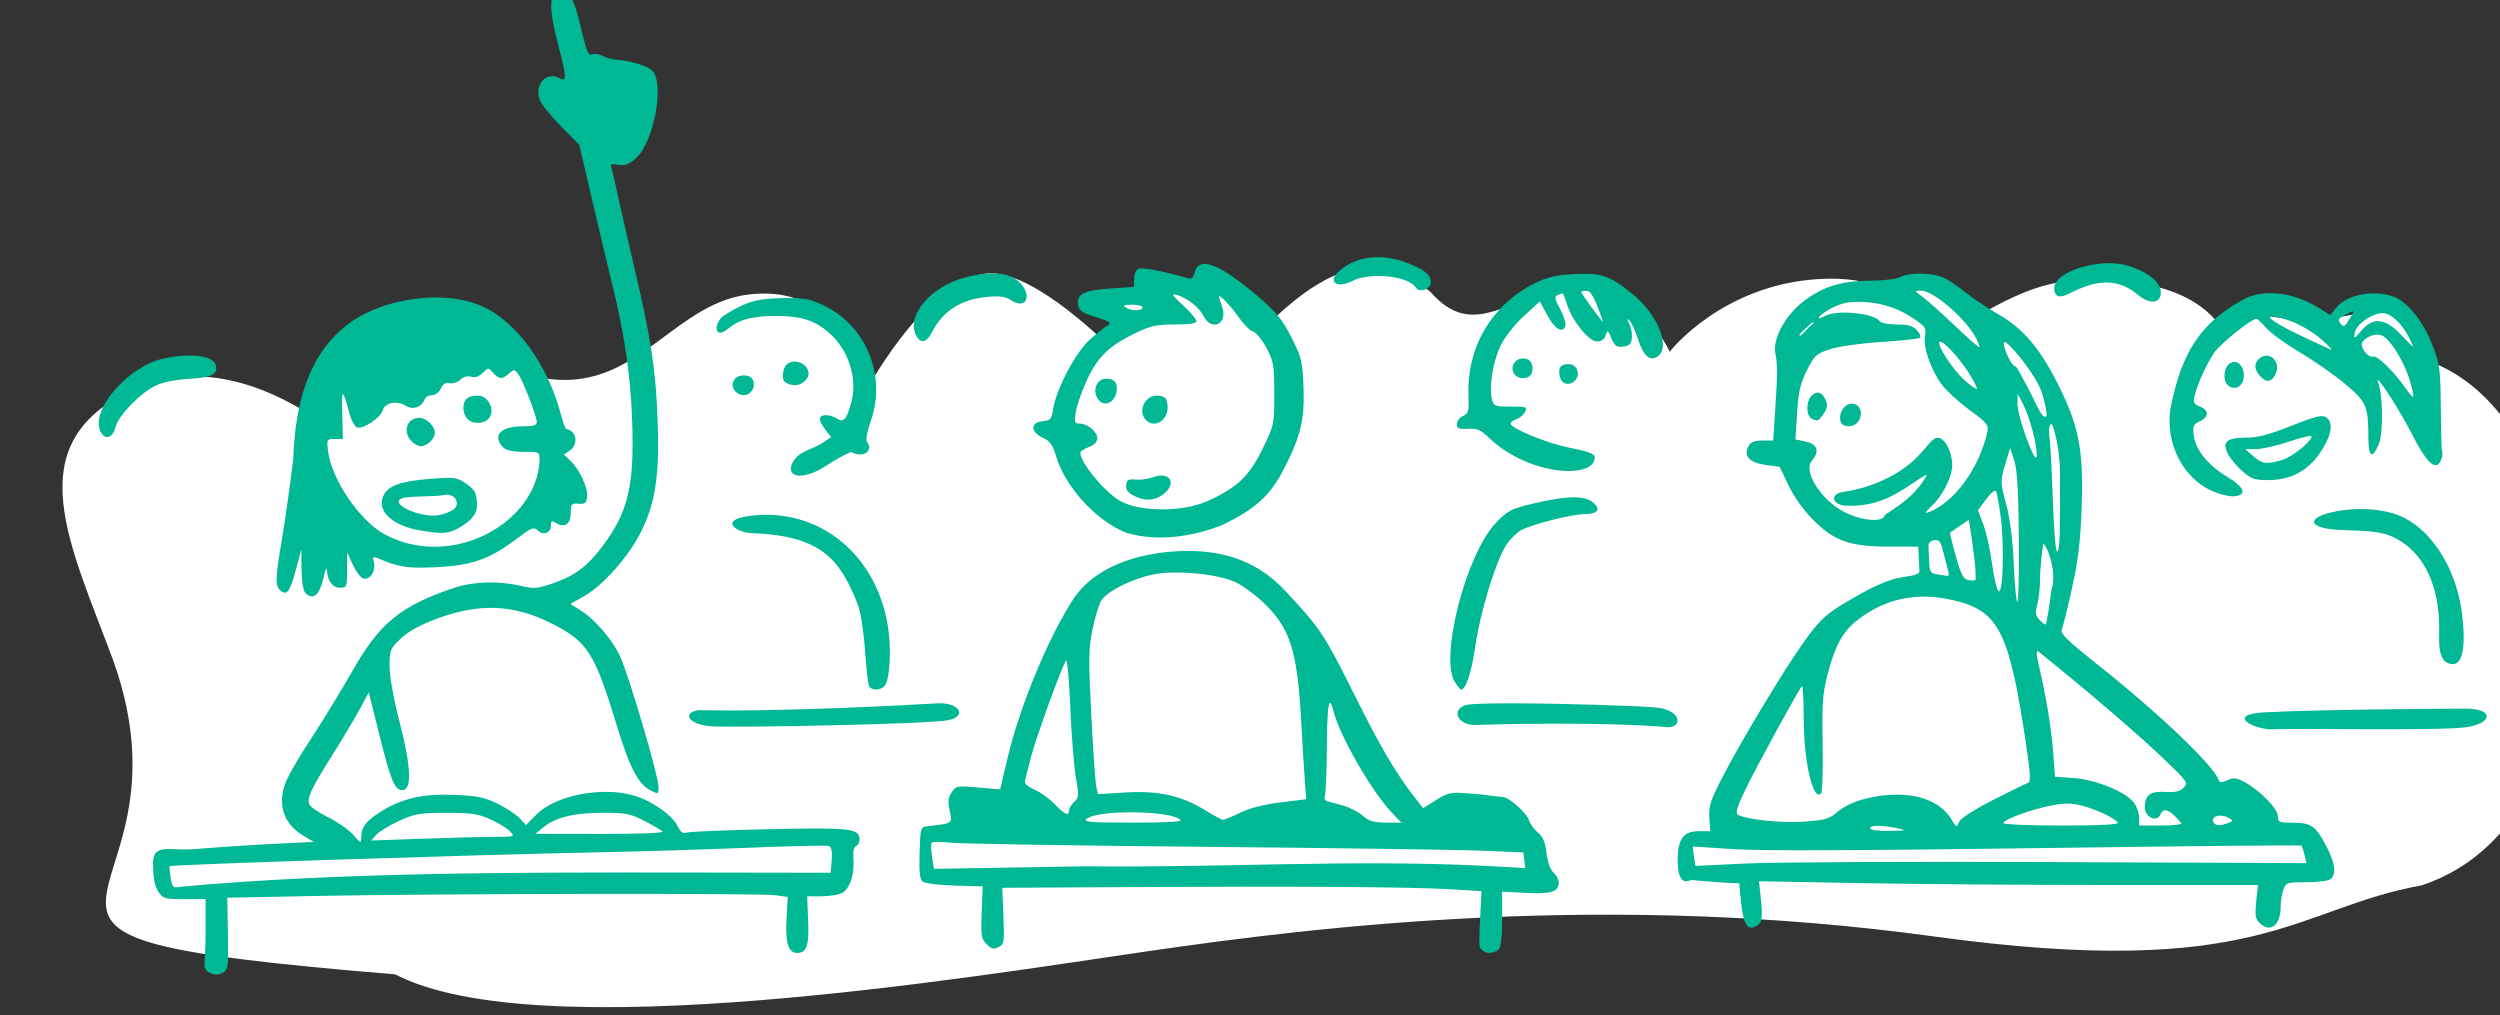 <?xml version="1.0" ?><svg height="155.172mm" viewBox="0 0 382.126 155.172" width="382.126mm" xmlns="http://www.w3.org/2000/svg">
    <rect x="0" y="0" width="382.126" height="155.172" fill="#333333" stroke="none"/>
    <path color="#000" d="m 23665.602,-3363.443 c -13.843,-0.382 -31.22,6.138 -54.611,27.711 -1.396,1.287 -2.766,2.534 -4.118,3.75 -9.364,-11.675 -24.319,-20.216 -34.427,-23.412 -1.265,-0.4 -2.264,-0.549 -3.045,-0.502 v 0 c -5.468,0.33 -0.235,10.219 -0.235,10.219 0,0 -14.284,-6.52 -24.877,-8.365 -10.593,-1.845 -1.23,7.936 -1.23,7.936 0,0 -20.641,-1.168 -31.098,1.6 -10.456,2.768 15.037,12.361 15.037,12.361 0,0 -6.719,3.656 -14.595,12.445 -20.019,-18.757 -46.253,-39.467 -65.272,-40.301 -35.024,-1.536 -71.435,64.51 -71.435,64.51 0,0 -14.78,-62.766 -74.592,-51.543 -42.28,8.75 -63.295,59.359 -118.57,46.383 -8.823,-18.823 -22.77,-29.073 -42.641,-29.447 -0.993,-0.019 -2.001,-0.013 -3.024,0.018 -29.864,0.898 -74.85,17.206 -83.398,51.766 -23.233,-14.958 -64.994,-33.971 -106.158,-13.02 -61.66,31.383 -33.255,86.25 -7.852,154.211 53.884,150.42 -119.01,158 162.809,181.438 82.212,42.813 330.927,1.663 433.693,-13.301 102.766,-14.964 266.497,-34.293 454.246,-8.521 187.749,25.771 207.842,-16.418 280.817,-29.512 120.976,-39.861 101.963,-276.944 -2.047,-304.248 -15.476,-52.873 -23.293,-13.418 -84.49,-23.863 -19.812,-3.382 -29.063,-1.83 -32.526,1.812 -11.64,-13.236 -35.8,-26.14 -85.98,-21.977 -15.795,1.31 -33.812,9.872 -47.955,18.16 -10.05,-7.583 -18.929,-12.824 -22.877,-14.533 -4.593,-1.988 -10.191,-2.51 -15.035,-2.469 -6.228,0.053 -11.211,1.037 -11.211,1.037 0,0 -3.405,0.407 -8.485,1.24 -9.394,-3.593 -21.267,-5.752 -36.258,-4.941 -56.735,3.068 -86.832,41.982 -86.832,41.982 0,0 -12.469,-30.344 -48.043,-35.303 -41.611,-3.888 -62.281,32.872 -90.285,0.387 -9.248,-6.038 -19.556,-13.325 -33.398,-13.707 z" fill="#FFFFFF" overflow="visible" paint-order="fill markers stroke" transform="translate(299.553,-166.684) matrix(0.265,0,0,0.265,-6361.237,1098.876)"/>
    <path d="m 23198.871,-3523.246 c -7.912,0 -8.637,8.223 -2.732,31.025 5.099,19.694 5.186,21.934 0.756,19.562 -7.58,-4.057 -14.558,3.819 -11.24,12.688 0.923,2.47 6.415,9.282 12.203,15.141 l 10.519,10.652 7.248,30.988 c 3.985,17.043 9.138,38.703 11.451,48.133 7.611,31.034 10.951,53.815 11.844,80.828 1.235,37.241 -2.357,52.019 -17.521,72.103 -8.416,11.148 -15.749,16.578 -28.172,20.857 -8.985,3.096 -11.09,3.274 -18.317,1.555 -12.976,-3.087 -27.471,-2.66 -38.832,1.145 -30.484,10.207 -42.934,20.341 -58.293,47.453 -5.78,10.2 -15.763,26.629 -22.185,36.508 -15.586,23.973 -18.678,30.373 -18.658,38.717 0.01,8.495 4.146,15.285 12.299,20.205 l 5.953,3.594 -22.604,1.107 c -12.432,0.609 -33.257,1.988 -46.279,3.062 -14.926,1.232 -25.182,-4.5 -23.656,11.02 0.02,5.857 1.04,10.615 2.892,13.443 2.688,4.101 3.639,4.377 15.078,4.377 h 12.209 v 19.502 c 0,18.118 -1.828,18.717 0.698,21.807 0,0 4.691,4.183 9.472,0.949 2.872,-1.532 3.098,-3.425 2.738,-22.373 l -0.39,-20.701 50.488,-1.01 c 68.511,-1.368 256.482,-1.681 265.524,-0.441 l 7.296,1 -0.73,12.623 c -0.793,13.693 1.043,19.67 6.047,19.67 5.647,0 7.044,-4.066 6.435,-18.742 l -0.578,-13.918 h 7.651 c 4.207,0 9.464,-0.689 11.677,-1.531 4.913,-1.867 8.064,-10.409 7.373,-19.977 -0.312,-4.315 0.242,-7.067 1.506,-7.488 1.101,-0.367 2.002,-2.05 2.002,-3.74 0,-6.438 -4.946,-7.005 -52.234,-5.982 -24.738,0.535 -46.187,1.437 -47.662,2.004 -1.883,0.722 -3.337,-0.327 -4.871,-3.506 -3.188,-6.612 -14.924,-14.873 -25.485,-17.943 -18.173,-5.283 -44.965,-0.124 -55.841,10.754 l -6.295,6.295 -3.733,-3.971 c -2.05,-2.184 -7.786,-5.956 -12.746,-8.383 -7.434,-3.637 -11.78,-4.523 -24.769,-5.045 -18.348,-0.737 -30.55,2.076 -42.784,9.863 -8.413,5.354 -10.945,8.728 -11.015,14.662 -0.04,3.621 -0.234,3.562 -4.491,-1.391 -2.445,-2.844 -8.946,-7.4 -14.447,-10.125 -5.499,-2.725 -10.437,-6.099 -10.974,-7.498 -1.437,-3.745 0.945,-8.868 13.168,-28.295 6.051,-9.621 13.28,-21.737 16.064,-26.924 l 5.061,-9.43 5.91,23.723 c 6.88,27.616 8.967,32.695 13.453,32.695 5.633,0 5.094,-13.423 -1.576,-39.223 -3.521,-13.616 -5.795,-26.278 -5.795,-32.262 0,-9.329 0.339,-10.171 6.381,-15.92 4.302,-4.092 11.085,-7.824 20.82,-11.453 24.666,-9.195 44.441,-8.347 66.543,2.853 20.592,10.435 24.592,16.803 37.744,60.08 6.884,22.654 12.002,32.437 18.803,35.955 4.816,2.483 4.836,2.468 4.836,-2.061 0,-5.928 -16.677,-62.736 -21.852,-74.438 -4.419,-9.991 -14.709,-22.067 -23.365,-27.416 l -5.631,-3.481 8.055,-4.601 c 10.492,-5.991 24.72,-21.837 31.916,-35.537 8.9,-16.949 11.502,-33.16 10.386,-64.715 -1.078,-30.547 -3.633,-47.41 -13.611,-89.871 -4.01,-17.064 -8.374,-36.17 -9.701,-42.457 -1.324,-6.287 -2.804,-12.707 -3.287,-14.268 -0.734,-2.372 -0.104,-2.683 3.83,-1.897 3.59,0.718 5.933,-0.093 9.889,-3.422 10.555,-8.882 17.176,-43.441 9.746,-50.871 -2.674,-2.673 -12.298,-5.66 -20.098,-6.236 -2.719,-0.201 -6.522,-1.211 -8.453,-2.244 -1.931,-1.033 -4.623,-1.453 -5.981,-0.932 -2.535,0.973 -3.091,-0.451 -7.716,-19.738 -2.692,-11.226 -5.927,-17.145 -9.364,-17.145 z m 469.549,153.848 c -8.442,0.129 -16.132,2.95 -22.013,8.307 -6.614,6.025 -0.812,9.997 7.996,5.402 9.56,-4.985 32.131,-3.164 36.453,3.828 1.889,3.055 8.156,1.281 8.691,-2.461 0.66,-4.614 -3.99,-8.363 -15.349,-12.367 -5.377,-1.895 -10.713,-2.786 -15.778,-2.709 z m 422.27,3.502 c -14.713,0.036 -31.567,6.778 -31.567,14.195 0,3.842 1.552,6.848 8.207,3.527 11.662,-5.818 25.867,-11.488 39.981,0.447 5.903,4.991 11.637,5.284 13.027,0.904 2.137,-6.731 -6.316,-14.304 -20.037,-17.953 -2.934,-0.78 -6.216,-1.129 -9.611,-1.121 z m -521.393,0.434 c -3.149,-0.06 -5.124,1.592 -5.965,4.941 -0.815,3.245 -1.761,3.902 -4.496,3.121 -13.837,-3.952 -25.467,-6.179 -27.73,-5.311 -1.623,0.623 -2.676,2.881 -2.676,5.744 v 4.717 l -12.854,0.881 c -15.859,1.087 -20.183,3.103 -19.494,9.084 0.438,3.789 1.827,4.798 10.289,7.476 8.557,2.708 9.391,3.324 6.641,4.9 -1.729,0.992 -6.36,4.691 -10.289,8.223 -8.005,7.194 -19.159,28.288 -20.951,39.619 -0.981,6.205 -1.565,6.899 -6.197,7.35 -7.113,0.692 -7.022,6.141 0.156,9.477 4.213,1.957 5.763,4.107 7.707,10.691 5.541,18.758 24.237,37.758 40.447,44.145 17.825,5.273 37.913,2.381 55.166,-4.393 19.049,-9.121 27.733,-16.923 35.5,-31.892 9.939,-19.16 12.335,-29.094 11.576,-48.01 -0.59,-14.669 -1.153,-16.954 -7.002,-28.477 -5.168,-10.183 -8.672,-14.51 -18.724,-23.127 -14.809,-12.69 -25.093,-19.045 -31.104,-19.16 z m -122.168,5.461 c -4.733,-0.034 -10.242,0.77 -16.439,2.42 -19.447,5.176 -33.434,21.455 -28.237,32.861 2.497,5.482 6.19,4.954 9.372,-1.344 6.19,-12.249 16.809,-19.035 31.929,-20.406 7.25,-0.657 10.453,-0.206 13.725,1.938 9.272,6.076 12.685,-3.774 3.877,-11.188 -3.337,-2.807 -8.141,-4.237 -14.227,-4.281 z m 533.766,0.131 c -4.289,0.057 -8.262,0.694 -10.471,1.945 -2.02,1.144 -9.589,2.062 -17.447,2.111 -16.689,0.106 -27.08,3.308 -38.291,11.801 -10.474,7.935 -17.951,21.49 -16.428,29.787 1.347,7.303 1.336,11.62 -0.07,33.068 l -1.149,17.553 h -6.261 c -4.587,0 -6.728,0.872 -8.008,3.266 -3.017,5.636 0.553,9.543 9.846,10.775 l 8.152,1.08 5.16,10.811 c 3.15,6.604 8.708,14.361 14.283,19.938 12.158,12.159 21.196,15.322 43.797,15.322 h 16.736 l 0.245,6.145 c 0.134,3.379 0.318,7.061 0.408,8.184 0.104,1.28 -3.091,2.438 -8.563,3.105 -8.947,1.092 -19.367,5.79 -37.517,16.914 -7.948,4.871 -12.498,9.351 -19.791,19.484 -11.619,16.15 -36.624,57.58 -47.651,78.959 -7.009,13.586 -8.102,16.95 -7.664,23.602 l 0.516,7.758 h -6.754 c -8.775,0 -12.025,4.563 -12.025,16.887 0,9.847 2.656,13.751 7.652,11.246 9.061,0.765 20.086,1.844 27.853,1.854 l 0.983,10.504 c 0.541,5.778 1.824,11.524 2.857,12.768 2.691,5.345 7.94,-0.111 7.94,-0.111 1.385,-1.668 1.621,-5.635 0.797,-13.332 l -1.172,-10.957 59.269,1.084 c 32.599,0.597 97.349,1.086 143.889,1.086 h 84.619 l -0.99,9.48 c -0.8,7.645 -0.456,10.018 1.773,12.248 6.249,6.248 12.33,1.676 12.33,-9.268 0,-3.144 0.716,-7.602 1.592,-9.906 1.509,-3.971 2.218,-4.188 13.557,-4.188 7.124,0 12.75,-0.792 13.918,-1.959 3.047,-3.046 2.335,-8.839 -2.178,-17.746 -6.358,-12.548 -9.09,-14.586 -19.539,-14.586 -8.364,0 -8.981,-0.268 -8.981,-3.875 0,-4.32 -10.864,-15.287 -19.634,-19.822 -4.338,-2.242 -6.087,-2.394 -9.533,-0.824 -3.047,1.388 -4.389,1.418 -4.825,0.113 -2.847,-8.539 -34.774,-38.952 -70.959,-67.59 -15.285,-12.099 -20.557,-17.171 -19.744,-18.998 0.608,-1.371 3.242,-12.043 5.846,-23.719 3.64,-16.306 4.952,-27.125 5.664,-46.656 1.188,-32.578 -1.28,-46.251 -12.504,-69.281 -10.773,-22.099 -20.846,-34.227 -35.258,-42.455 -6.294,-3.592 -14.72,-9.195 -18.73,-12.451 -4.01,-3.256 -9.643,-7.115 -12.52,-8.574 -3.478,-1.766 -9.511,-2.65 -15.025,-2.576 z m -193.258,0.07 c -1.67,0.012 -3.474,0.076 -5.447,0.18 -10.153,0.533 -15.398,1.74 -22.379,5.156 -24.803,12.135 -39.524,36.794 -38.518,64.523 0.344,9.504 0.02,10.768 -3.166,12.188 -1.951,0.871 -3.547,2.971 -3.547,4.666 0,2.561 1.084,3.019 6.403,2.705 5.404,-0.319 7.349,0.539 12.461,5.504 7.591,7.375 18.885,13.582 30.295,16.65 v 0 c 14.686,3.949 27.678,2.424 29.959,-3.518 1.5,-3.909 -0.343,-4.896 -14.619,-7.818 -13.06,-2.674 -33.473,-11.097 -33.473,-13.812 0,-0.792 1.47,-1.906 3.266,-2.477 1.796,-0.57 4.028,-2.458 4.955,-4.193 1.583,-2.955 1.07,-3.154 -8.133,-3.154 -9.206,0 -9.891,-0.267 -10.885,-4.229 -1.801,-7.176 0.594,-21.857 5.055,-30.973 2.463,-5.038 8.104,-12.211 13.412,-17.062 l 9.158,-8.369 4.24,7.844 c 4.343,8.031 8.814,10.767 10.485,6.416 0.514,-1.344 -0.813,-5.73 -2.948,-9.746 -3.294,-6.196 -3.509,-7.447 -1.414,-8.25 1.356,-0.521 2.66,-0.947 2.893,-0.947 0.234,0 1.278,2.755 2.322,6.123 2.979,9.597 12.608,21.637 17.303,21.637 2.622,0 4.334,-1.193 5.08,-3.539 1.046,-3.296 1.274,-3.177 3.342,1.744 1.85,4.401 2.975,5.197 6.744,4.764 3.537,-0.407 4.631,-1.48 5.029,-4.93 0.28,-2.425 -0.359,-6.099 -1.424,-8.164 -1.524,-2.974 -1.506,-3.36 0.09,-1.857 1.109,1.044 3.281,5.778 4.828,10.521 3.186,9.774 6.705,13.026 11.11,10.268 8.06,-5.047 0.691,-23.986 -14.006,-36 -11.577,-9.463 -16.772,-11.934 -28.465,-11.85 z m 1.648,9.678 c 1.944,0.019 3.968,2.894 6.321,8.98 1.906,4.924 3.35,8.953 3.193,8.953 -0.678,0 -12.369,-15.987 -12.369,-16.914 0,-0.576 1.283,-1.042 2.855,-1.02 z m 192.874,0.023 c 7.219,-0.097 26.145,16.269 32.07,27.73 1.388,2.682 2.084,4.875 1.545,4.875 -0.539,0 -6.986,-5.715 -14.328,-12.699 -7.344,-6.985 -15.557,-14.31 -18.252,-16.277 -4.764,-3.479 -4.792,-3.58 -1.035,-3.629 z m 200.476,1.506 c -5.63,0.186 -10.892,1.544 -15.391,4.115 -23.206,13.268 -34.088,28.81 -40.658,60.461 -4.839,23.309 9.612,50.046 35.408,52.637 8.64,-0.412 7.416,-4.985 -3.132,-11.363 -11.103,-6.715 -18.099,-15.306 -19.211,-23.596 -0.763,-5.686 -0.391,-6.597 3.394,-8.322 5.402,-2.46 5.467,-6.528 0.137,-8.555 -3.467,-1.318 -3.955,-2.282 -3.07,-6.082 1.623,-6.974 6.909,-18.586 11.463,-25.18 3.565,-5.164 21.307,-19.344 24.203,-19.344 0.559,0 3.135,2.415 5.726,5.367 2.593,2.952 11.412,9.331 19.596,14.176 8.186,4.845 19.899,13.032 26.031,18.193 12.214,10.281 13.179,12.595 13.229,31.254 0.02,10.904 2.297,12.14 6.015,3.266 2.615,-6.243 2.395,-28.075 -0.357,-35.516 -2.753,-7.443 12.47,15.842 19.439,29.734 7.616,15.181 13.153,20.94 15.926,16.564 1.598,-2.517 2.033,-4.745 1.397,-7.107 -0.242,-0.898 -0.535,-12.288 -0.67,-25.311 -0.209,-21.744 -0.601,-24.633 -4.793,-35.387 -5.211,-13.367 -13.873,-24.43 -21.686,-27.693 -10.961,-4.581 -27.402,-1.778 -33.545,5.719 l -3.754,4.578 -6.31,-3.955 c -9.598,-6.018 -20.004,-8.965 -29.387,-8.654 z m -631.143,0.693 c 0.33,0.014 0.809,0.116 1.43,0.291 6.21,1.753 12.834,6.976 15.578,12.283 4.665,9.019 14.086,4.417 10.723,-5.236 -0.995,-2.847 -1.807,-5.548 -1.807,-6.002 0,-1.778 7.155,5.747 11.623,12.225 2.591,3.757 6.196,7.303 8.01,7.879 1.812,0.575 5.302,4.849 7.754,9.498 4.07,7.721 4.457,10.005 4.457,26.414 0,17.804 -0.06,18.085 -6.91,32.086 -7.591,15.522 -14.703,22.213 -31.697,29.814 -14.592,6.527 -39.944,6.293 -50.885,-0.471 -9.213,-5.693 -22.365,-21.876 -22.365,-27.517 0,-0.746 2.205,-2.188 4.9,-3.205 3.228,-1.218 4.898,-2.98 4.898,-5.164 0,-3.765 -5.721,-8.398 -10.369,-8.398 -2.732,0 -2.98,-0.823 -2.033,-6.76 0.595,-3.717 3.513,-12.016 6.483,-18.443 6.148,-13.307 12.837,-19.744 28.197,-27.127 8.402,-4.039 12.048,-4.822 22.453,-4.822 8.671,0 12.422,-0.599 12.422,-1.986 0,-1.093 -3.492,-5.19 -7.758,-9.104 -5.115,-4.692 -6.53,-6.312 -5.104,-6.254 z m -427.505,1.783 c -8.463,0.175 -17.174,1.565 -25.459,3.963 -41.283,11.949 -53.803,48.588 -55.094,89.17 -1.866,15.262 -4.83,36.283 -6.588,46.711 -3.857,22.867 -3.943,26.559 -0.68,29.268 3.639,3.021 5.427,0.507 8.895,-12.516 l 2.988,-11.219 0.158,11.512 c 0.08,6.582 0.986,12.352 2.106,13.473 h -0.01 c 4.643,4.644 8.379,1.36 10.768,-9.471 0.891,-4.041 1.705,-5.646 1.795,-3.566 0.285,6.164 3.238,10.098 7.58,10.098 3.835,0 4.02,-0.456 4.06,-10.205 l 0.04,-10.207 3.162,6.965 c 1.74,3.831 4.401,7.44 5.916,8.021 3.743,1.437 7.605,-4.074 6.354,-9.068 -0.817,-3.267 -0.507,-3.685 1.969,-2.639 12.601,5.33 16.659,5.977 33.148,5.309 20.699,-0.84 31.46,-4.522 46.512,-15.916 9.237,-6.99 10.578,-7.547 12.803,-5.322 3.168,3.168 7.634,1.515 7.634,-2.824 0,-2.843 0.447,-3.051 3.049,-1.426 4.879,3.046 8.383,0.619 8.383,-5.807 0,-5.168 0.395,-5.64 4.49,-5.359 3.747,0.257 4.574,-0.414 4.996,-4.059 0.581,-5.038 -4.575,-16.02 -9.818,-20.904 l -3.598,-3.35 3.598,-2.519 c 4.502,-3.152 4.331,-11.148 -2.523,-12.369 -1.554,-2.986 -1.779,-4.893 -3.883,-12.01 -7.764,-26.247 -24.518,-48.993 -42.768,-57.943 -8.628,-4.231 -19.098,-6.014 -29.978,-5.789 z m 206.55,0.316 c -1.159,-0.01 -2.409,0 -3.773,0.023 -14.997,0.323 -20.888,1.308 -34.539,9.795 -6.346,3.946 -6.468,14.928 2.004,7.898 7.33,-6.082 15.571,-7.361 28.263,-7.361 13.633,-0.012 21.597,2.514 29.653,9.408 11.525,9.866 16.975,26.613 13.156,40.428 -2.777,10.042 -4.317,11.787 -8.256,9.348 -4.364,-2.705 -9.871,-2.601 -9.871,0.188 0,1.226 1.463,4.087 3.248,6.357 l 3.246,4.127 -4.47,3.033 c -7.384,4.917 -14.216,4.514 -18.036,12.291 -2.525,5.488 1.592,8.509 9.608,6.023 6.997,-1.598 14.681,-9.003 24.443,-12.693 7.924,4.025 12.903,-1.506 9.104,-5.93 -0.985,-1.146 0.561,-7.115 2.447,-12.676 8.837,-26.044 -3.241,-54.794 -27.813,-66.209 -6.667,-3.097 -10.3,-3.994 -18.414,-4.051 z m 615.588,2.193 c 10.712,-0.053 21.587,2.811 30.866,8.973 7.8,5.173 8.486,6.128 7.619,10.463 -1.239,6.198 3.164,19.318 9.349,27.857 2.679,3.696 9.979,10.448 16.223,15.004 10.115,7.38 11.251,8.754 10.418,12.586 -4.587,21.087 -19.351,41.217 -34.141,46.555 -2.229,0.804 -1.558,-0.392 2.108,-3.768 6.069,-5.589 11.698,-16.721 11.738,-23.275 0.06,-7.759 -4.198,-15.983 -8.375,-16.002 -3.074,-0.014 -5.698,4.778 -11.365,10.649 -11.742,12.162 -29.619,18.714 -42.707,20.514 -8.846,1.217 -6.552,7.621 0.896,8 14.843,0.754 25.359,-3.961 36.276,-11.271 11.686,-7.827 11.745,-7.851 8.824,-3.354 -6.043,9.439 -13.6,14.044 -22.414,20.041 -0.837,4.353 -12.737,3.552 -22.971,-1.547 -13.743,-6.848 -24.545,-23.82 -19.037,-29.906 4.023,-4.446 3.824,-9.303 -3.414,-10.861 l -6.149,-1.324 1.088,-16.818 c 0.66,-10.602 1.894,-15.731 5.52,-22.982 4.293,-8.588 5.357,-9.564 13.283,-12.193 4.986,-1.654 17.532,-3.42 29.773,-4.191 11.638,-0.733 21.655,-1.829 22.264,-2.438 0.606,-0.608 -0.229,-2.581 -1.859,-4.383 -2.257,-2.492 -5.031,-3.275 -11.598,-3.275 -4.749,0 -9.112,-0.781 -9.703,-1.734 -2.932,-4.746 -24.669,-6.97 -31.641,-3.238 -10.172,5.418 2.645,-6.893 14.553,-7.877 1.519,-0.126 3.046,-0.194 4.576,-0.201 z m -418.922,1.647 c 3.368,-0.014 6.123,0.709 6.123,1.607 0,2.08 -6.577,2.08 -9.794,0 -1.824,-1.177 -0.883,-1.585 3.671,-1.607 z m 704.254,3.846 c 0.45,0.04 0.09,0.747 -0.715,2.154 -4.014,7.031 -4.422,7.327 -6.546,4.768 -1.673,-2.016 -1.148,-2.87 3.113,-5.074 2.438,-1.261 3.698,-1.888 4.148,-1.848 z m 17.02,1.027 c 4.845,0 11.185,5.872 15.433,14.289 1.473,2.919 2.474,5.237 2.227,5.152 -0.247,-0.085 -3.557,-3.391 -7.354,-7.348 -8.907,-9.285 -15.841,-9.898 -22.498,-1.988 -4.136,4.917 -4.35,4.989 -3.82,1.281 0.685,-4.78 9.977,-11.387 16.012,-11.387 z m -63.99,1.955 c 0.764,-0.058 2.038,0.092 3.841,0.463 8.344,1.716 18.2,6.807 25.28,13.059 3.495,3.089 5.99,5.615 5.541,5.615 -0.449,0 -8.244,-3.544 -17.321,-7.875 -14.384,-6.864 -20.653,-11.009 -17.341,-11.262 z m -264.184,3.291 c 0.506,-0.043 -0.06,0.887 -2.322,2.51 -2.638,2.919 -5.028,5.307 -5.309,5.307 -1.261,0 -0.149,-1.348 4.797,-5.818 1.4,-1.345 2.441,-1.965 2.834,-1.998 z m 325.381,7.154 c 1.081,0.027 2.1,0.259 2.967,0.723 4.769,2.552 12.63,15.527 15.621,25.779 1.392,4.782 2.265,8.963 1.937,9.291 -0.328,0.328 -2.215,-1.747 -4.193,-4.611 -6.884,-9.962 -16.647,-19.473 -19.045,-18.553 -2.726,1.046 -7.757,-5.675 -6.125,-8.182 1.81,-2.777 5.596,-4.528 8.838,-4.447 z m -252.34,4.062 c 2.226,-0.097 10.667,8.952 16.24,17.598 3.101,4.813 5.294,9.097 4.875,9.518 -0.423,0.421 -3.742,-1.923 -7.377,-5.207 -6.552,-5.919 -15.747,-20.115 -14.097,-21.764 0.09,-0.091 0.211,-0.138 0.359,-0.144 z m 37.205,0.219 c 1.816,-0.174 14.178,14.001 19.82,25.24 3.305,6.585 4.649,16.912 4.401,17.236 -2.477,3.24 -6.327,-7.902 -10.229,-14.91 -3.905,-7.008 -6.57,-13.25 -8.086,-13.646 -2.425,-0.634 -7.544,-12.363 -6.048,-13.857 0.04,-0.036 0.08,-0.057 0.142,-0.062 z m -1046.498,7.76 c -4.681,-0.051 -10.108,0.529 -15.711,1.801 -20.687,4.695 -42.407,30.224 -35.961,42.267 2.663,4.977 6.923,3.514 8.6,-2.955 1.732,-6.68 14.361,-19.613 23.281,-23.838 3.932,-1.862 11.558,-3.388 19.158,-3.834 13.339,-0.783 16.955,-2.741 15.213,-8.234 -1.044,-3.287 -6.778,-5.122 -14.58,-5.207 z m 1197.723,0.121 c -1.404,-0.047 -2.91,0.44 -4.342,1.629 -3.125,2.594 -3.002,6.329 0.33,10.012 3.752,4.144 6.828,3.731 9.084,-1.223 2.422,-5.318 -0.862,-10.277 -5.072,-10.418 z m -428.914,1.564 c -4.726,0 -7.586,4.495 -5.426,8.531 2.075,3.874 9.102,3.782 10.346,-0.137 1.486,-4.68 -0.692,-8.395 -4.92,-8.395 z m -420.162,1.781 c -1.766,-0.034 -3.495,0.516 -4.789,1.81 -2.114,2.112 -2.949,8.606 -0.872,10.016 7.045,4.782 13.608,-0.877 13.608,-4.852 0,-4.003 -4.063,-6.901 -7.947,-6.975 z m 830.082,0.205 c -0.706,0.043 -1.43,0.275 -2.145,0.723 -3.87,2.422 -4.489,10.518 -1,13.068 4.154,3.038 8.895,-0.073 8.895,-5.838 0,-4.779 -2.694,-8.141 -5.75,-7.953 z m -383.713,1.279 c -4.805,0 -6.311,2.252 -5.006,7.441 1.129,4.5 5.932,5.359 9.037,1.617 2.975,-3.584 0.538,-9.059 -4.031,-9.059 z m -623.256,2.727 c 0.767,-0.01 1.488,0.761 2.885,2.305 3.478,3.843 5.282,3.924 9.166,0.408 2.822,-2.554 3.161,-2.528 5.359,0.408 2.733,3.653 10.664,24.268 10.664,27.721 0,1.759 -2.211,2.356 -8.726,2.356 -10.362,0 -15.637,3.941 -12.678,9.471 2.239,4.181 5.242,5.226 15.006,5.226 7.976,0 8.036,0.034 7.996,5.307 -1.883,35.78 -50.501,62.749 -88.998,42.467 -14.438,-7.607 -31.144,-31.842 -33.008,-48.393 -0.754,-6.681 -0.638,-6.885 3.889,-6.809 l 4.666,0.078 -0.375,-14.695 c -0.381,-14.859 0.184,-14.829 4.279,0.238 1.012,3.724 2.925,7.188 4.252,7.697 3.337,1.28 13.641,-5.54 14.822,-9.812 1.235,-4.465 8.275,-5.933 13.147,-2.74 4.06,2.66 9.255,1.004 10.984,-3.502 0.528,-1.372 2.467,-2.496 4.31,-2.496 1.944,0 4.096,-1.629 5.122,-3.883 1.238,-2.714 2.719,-3.638 4.918,-3.062 1.731,0.453 4.539,-0.438 6.244,-1.979 1.926,-1.754 4.337,-2.406 6.394,-1.754 2.167,0.688 4.401,-0.054 6.516,-2.168 1.584,-1.585 2.398,-2.378 3.166,-2.389 z m 147.277,3.805 c -5.351,0 -8.092,5.136 -4.834,9.061 1.082,1.304 3.257,2.371 4.834,2.371 4.052,0 6.99,-4.141 5.74,-8.086 -0.746,-2.345 -2.46,-3.346 -5.74,-3.346 z m 209.207,1.889 c -5.075,0.147 -7.962,5.818 -5.205,10.969 3.817,7.131 12.473,1.877 11.236,-6.818 -0.361,-2.538 -1.824,-3.741 -4.988,-4.106 -0.357,-0.041 -0.704,-0.055 -1.043,-0.045 z m 410.408,8.025 c -1.312,-0.015 -2.695,0.756 -4.007,2.338 -2.723,3.273 -2.6,10.628 0.203,12.402 v 0 c 3.426,2.17 4.391,1.817 7.337,-2.678 2.175,-3.323 2.353,-4.949 0.889,-8.164 -1.167,-2.562 -2.74,-3.879 -4.428,-3.898 z m 115.336,0.699 3.065,5.795 c 1.686,3.187 4.264,10.431 5.732,16.1 1.471,5.669 2.447,12.042 2.17,14.164 -0.72,5.582 -11.169,-23.092 -11.056,-30.344 z m -496.343,1.037 c -7.067,-0.198 -11.492,9.066 -6.409,14.15 5.173,5.172 13.211,-0.299 12.416,-8.451 -0.418,-4.298 -1.254,-5.189 -5.314,-5.65 -0.233,-0.026 -0.465,-0.042 -0.693,-0.049 z m -391.971,0 c -2.292,-0.057 -4.812,0.553 -5.943,1.492 -3.139,2.605 -2.983,8.851 0.302,12.137 3.26,3.258 10.283,2.64 12.631,-1.111 2.89,-4.616 -0.598,-11.825 -6.025,-12.451 -0.313,-0.036 -0.638,-0.058 -0.965,-0.066 z m 792.496,4.674 c -4.347,0 -7.891,6.096 -6.162,10.602 1.388,3.614 8.34,3.036 10.428,-0.865 2.625,-4.902 0.505,-9.736 -4.266,-9.736 z m 271.293,7.17 c -2.82,0.056 -7.961,1.727 -17.689,5.602 -12.807,5.101 -19.399,6.824 -26.096,6.824 -11.2,0 -13.952,2.508 -10.367,9.44 1.356,2.625 5.105,7.087 8.324,9.914 5.124,4.499 7.02,5.136 15.189,5.102 13.458,-0.055 23.93,-6.107 31.01,-17.924 5.685,-9.488 6.273,-15.674 1.76,-18.498 -0.509,-0.318 -1.191,-0.478 -2.131,-0.459 z m -1097.32,0.996 c -7.144,0 -9.856,7.667 -4.719,13.344 1.486,1.642 4.004,2.984 5.598,2.984 3.606,0 8.027,-4.266 8.027,-7.744 0,-3.862 -4.898,-8.584 -8.906,-8.584 z m 941.199,3.572 c 0.246,0.047 0.518,0.364 0.808,1.029 0.927,2.129 4.571,13.99 4.309,30.295 -0.194,12.106 0.176,33.915 -0.695,39.385 -1.231,7.733 -2.435,-0.044 -3.324,-23.945 -0.568,-15.268 -1.522,-35.763 -2.038,-38.457 -0.698,-3.646 -0.128,-8.512 0.94,-8.307 z m 149.523,6.848 c 0.219,0 0.36,0.024 0.416,0.08 1.805,1.805 -10.785,12.136 -16.836,13.816 -9.288,2.578 -11.442,2.289 -16.568,-2.221 l -4.582,-4.029 6.242,-0.053 c 3.435,-0.028 11.796,-1.915 18.584,-4.193 5.937,-1.993 11.216,-3.386 12.744,-3.4 z m -173.201,6.879 2.344,7.271 c 1.708,5.296 2.43,17.36 2.662,44.42 0.177,20.432 -0.2,37.148 -0.838,37.148 -0.635,0 -1.569,-9.737 -2.072,-21.637 -0.606,-14.33 -2.091,-26.047 -4.399,-34.699 -3.408,-12.78 -3.42,-13.274 -0.589,-22.783 z m -489.805,15.971 c -1.443,0.027 -3.123,0.359 -4.988,1.068 -2.551,0.969 -6.873,1.538 -9.605,1.266 -4.055,-0.405 -5.063,0.162 -5.479,3.074 -0.359,2.527 0.833,4.295 4.082,6.057 6.399,3.469 12.385,3.208 17.434,-0.764 6.646,-5.227 4.813,-10.818 -1.444,-10.701 z m -410.175,1.34 c -2.529,-0.068 -5.936,0.155 -11.084,0.549 -17.375,1.33 -24.589,3.926 -27.272,9.815 -4.084,8.968 5.703,17.713 22.582,20.178 11.09,1.622 16.153,3.13 27.346,-6.152 3.62,-3.779 4.405,-5.942 3.99,-10.98 -0.42,-5.064 -1.62,-7.017 -6.234,-10.129 -3.336,-2.251 -5.113,-3.167 -9.328,-3.279 z m 891.476,7.422 c 0.128,0.019 0.227,0.083 0.295,0.193 0.546,0.885 1.758,7.361 2.695,14.391 2.189,16.472 1.448,44.98 -1.13,43.346 -1.015,-0.643 -2.709,-7.699 -3.764,-15.678 -1.055,-7.979 -3.325,-18.204 -5.041,-22.721 l -3.119,-8.211 4.681,-6.369 c 2.254,-3.065 4.492,-5.086 5.383,-4.951 z m -893.58,2.307 c 6.125,-0.322 8.359,6.39 3.522,8.979 -1.738,0.93 -6.924,3.443 -12.067,3.064 -11.968,-0.881 -23.485,-7.489 -16.931,-10.004 4.418,-1.508 18.204,-0.692 24.201,-1.877 0.442,-0.087 0.867,-0.141 1.275,-0.162 z m 649.861,1.494 c -5.394,0.074 -12.499,1.186 -21.804,3.346 -13.73,3.186 -15.486,4.061 -22.383,11.143 -17.351,17.817 -32.95,78.227 -23.803,92.186 1.531,2.339 3.121,4.254 3.53,4.254 2.745,0 5.996,-10.007 8.236,-25.363 2.921,-20.005 11.861,-49.014 17.957,-58.277 2.2,-3.343 6.094,-7.161 8.654,-8.484 6.725,-3.478 29.231,-9.115 36.393,-9.115 7.654,0 9.648,-2.844 4.767,-6.797 -2.467,-1.998 -6.152,-2.964 -11.547,-2.891 z m 455.231,6.766 c -5.524,-0.054 -11.21,0.486 -16.631,1.654 -15.461,3.331 -15.354,9.527 4.193,10.396 14.931,0.664 23.328,0.475 31.467,4.639 16.977,8.681 25.446,27.785 25.446,52.43 0.03,6.162 -1.469,19.572 7.246,20.346 6.186,0.549 8.228,-9.574 6.007,-28.357 -2.973,-25.148 -16.162,-47.26 -33.437,-56.057 -6.329,-3.222 -15.085,-4.961 -24.291,-5.051 z m -920.215,3.311 c -2.359,-0.01 -4.748,0.098 -7.162,0.324 -22.134,2.074 -10.309,9.938 -1.709,10.242 40.162,1.421 50.977,14.717 61.379,41.145 1.67,4.242 3.378,15.052 4.162,26.344 0.731,10.533 1.839,19.972 2.459,20.975 1.552,2.511 6.675,2.287 8.896,-0.387 2.987,-3.6 3.982,-20.575 1.975,-33.715 -5.904,-38.652 -34.61,-64.793 -70,-64.928 z m 693.34,2.859 1.006,6.133 c 0.552,3.372 1.59,11.125 2.308,17.23 0.718,6.105 0.887,11.286 0.368,11.514 -0.519,0.228 -2.412,0.162 -4.209,-0.146 -2.561,-0.44 -4.066,-3.418 -6.969,-13.797 -2.039,-7.281 -3.508,-13.366 -3.268,-13.523 0.241,-0.157 2.762,-1.889 5.602,-3.848 z m -18.932,11.697 c 2.134,0.038 2.97,1.658 4.383,7.42 1.055,4.313 2.307,9.127 2.774,10.699 0.469,1.572 0.253,2.748 -0.481,2.613 -0.734,-0.135 -3.356,-0.549 -5.826,-0.924 -3.963,-0.6 -4.522,-1.435 -4.762,-7.104 -0.151,-3.533 -0.338,-7.71 -0.408,-9.281 -0.08,-1.724 1.236,-3.054 3.322,-3.352 0.363,-0.052 0.694,-0.078 0.998,-0.072 z m 61.789,2.336 c 1.806,-0.485 8.452,15.968 4.801,26.477 -1.096,8.667 -2.78,19.924 -3.357,19.924 -0.577,0 -2.256,-1.33 -3.729,-2.957 -2.147,-2.374 -2.357,-4.065 -1.068,-8.562 0.885,-3.082 1.607,-9.791 1.607,-14.908 0,-5.117 0.758,-11.759 1.746,-19.973 z m -493.877,3.951 c -22.863,0.186 -50.927,6.711 -65.054,27.141 -14.504,21.949 -31.13,61.928 -38.313,92.123 l -4.342,18.26 -12.673,-1.105 c -12.203,-1.064 -12.773,-0.956 -15.286,2.877 -2.052,3.131 -2.287,5.409 -1.103,10.676 1.645,7.324 1.824,7.205 -12.824,8.785 -3.986,0.43 -4.096,0.799 -4.549,15.297 -0.341,10.898 0.116,15.341 1.723,16.674 1.204,1 9.498,2.03 18.429,2.289 l 16.239,0.471 -0.584,14.932 c -0.525,13.488 -0.245,15.267 2.896,18.408 2.861,2.861 4.08,3.153 6.889,1.65 3.181,-1.703 3.366,-2.92 2.759,-18 l -0.646,-16.174 72.721,-0.408 c 96.909,-0.544 163.453,-0.099 185.566,1.238 l 18.135,1.096 -0.799,15.258 c -0.442,8.391 -0.806,16.675 0.18,17.814 4.64,5.362 10.558,0.6 10.558,0.6 1.253,-1.252 1.961,-7.627 1.961,-17.668 v -15.711 l 13.873,0.729 c 14.553,0.764 18.787,-0.624 18.787,-6.16 0,-1.547 -1.372,-4.051 -3.045,-5.566 -1.875,-1.695 -3.429,-6.035 -4.037,-11.275 -0.727,-6.245 -2.043,-9.393 -4.931,-11.787 -2.164,-1.796 -4.425,-4.873 -5.022,-6.838 -1.343,-4.425 -11.481,-13.525 -15.271,-13.709 -1.543,-0.075 -4.64,-0.432 -6.885,-0.795 -2.246,-0.363 -8.617,-0.981 -14.16,-1.375 -8.963,-0.636 -10.9,-0.197 -17.483,3.979 l -7.402,4.695 -4.705,-6.041 c -11.321,-14.537 -20.014,-29.376 -35.619,-60.785 -16.464,-33.143 -19.008,-36.954 -38.912,-58.26 -15.025,-16.084 -32.829,-23.361 -57.071,-23.332 z m -4.701,12.43 c 11.855,0.135 25.134,2.205 32.285,5.369 4.035,1.784 11.35,7.04 16.258,11.682 15.719,14.867 19.842,27.642 22.106,68.49 0.868,15.717 1.895,32.324 2.279,36.904 l 0.695,8.328 -14.841,1.826 c -9.493,1.169 -17.884,3.317 -23.288,5.961 -4.648,2.273 -9.112,4.115 -9.92,4.09 -0.808,-0.024 -5.57,-2.581 -10.584,-5.68 -13.456,-8.319 -26.697,-11.232 -45.82,-10.08 l -15.746,0.949 -0.959,-4.412 c -0.527,-2.426 -1.813,-20.947 -2.859,-41.156 -1.673,-32.307 -1.586,-38.294 0.715,-49.578 1.439,-7.058 3.765,-14.585 5.169,-16.727 3.882,-5.926 21.17,-13.908 33.411,-15.426 3.355,-0.416 7.148,-0.586 11.099,-0.541 z m 428.813,13.926 c 4.71,-0.078 9.537,0.363 14.453,1.33 29.541,5.812 35.435,16.625 45.428,83.336 2.571,17.153 2.85,22.185 1.267,22.713 -1.118,0.373 -10.134,4.785 -20.033,9.807 -10.685,5.42 -18.691,10.553 -19.699,12.635 -1.677,3.459 -1.737,3.445 -4.348,-1.105 -4.809,-8.378 -15.041,-13.67 -27.834,-14.393 -14.451,-0.817 -30.666,3.352 -37.961,9.758 -4.589,4.03 -7.06,4.768 -19,5.686 -13.056,1.004 -33.989,-1.187 -38.605,-4.039 -1.464,-0.905 -0.278,-4.779 4.457,-14.57 6.313,-13.057 30.456,-57.211 32.508,-59.457 0.57,-0.625 1.04,7.457 1.06,17.961 0.03,25.558 5.311,48.606 10.053,43.859 0.736,-0.748 1.138,-13.605 0.871,-28.572 -0.409,-22.939 0.02,-29.18 2.756,-39.736 4.21,-16.255 8.446,-24.346 16.051,-30.65 11.358,-9.415 24.446,-14.326 38.576,-14.56 z m 66.761,31.396 c 0,0 45.26,36.22 71.473,61.115 14.808,14.064 15.383,14.866 12.676,17.658 -2.077,2.142 -4.834,2.802 -10.293,2.467 -9.073,-0.558 -12.18,1.733 -12.18,8.98 0,5.806 7.188,8.795 9.047,3.949 2.632,-6.494 9.569,2.364 12.17,5.24 0,0.673 -5.5,1.225 -12.236,1.225 h -12.248 v -4.68 c 0,-2.573 -1.427,-6.497 -3.176,-8.719 -4.874,-6.198 -21.856,-13.087 -34.486,-13.99 l -10.864,-0.777 -1.021,-14.084 c -0.564,-7.747 -2.506,-21.8 -4.315,-31.229 -3.929,-20.472 -6.498,-26.954 -4.547,-27.156 z m -560.427,5.381 c 0.673,0.061 1.701,11.913 2.326,26.979 0.644,15.551 2.075,33.61 3.182,40.131 1.848,10.877 1.769,12.08 -0.948,14.539 -1.63,1.474 -2.963,3.669 -2.963,4.877 0,3.551 -2.264,2.57 -8.203,-3.559 -3.069,-3.166 -8.36,-6.985 -11.759,-8.484 -4.174,-1.841 -5.942,-3.551 -5.444,-5.266 0.407,-1.397 1.94,-7.315 3.406,-13.152 2.816,-11.203 18.265,-53.769 20.338,-56.033 0.02,-0.023 0.04,-0.033 0.06,-0.031 z m 152.197,24.586 c 0.541,0 1.211,1.665 2.023,4.904 3.505,13.958 21.823,45.871 33.301,58.01 l 5.789,6.123 -8.902,-0.051 c -7.062,-0.041 -9.839,-0.874 -13.418,-4.024 -2.483,-2.185 -7.628,-4.819 -11.432,-5.851 -3.805,-1.033 -7.912,-2.167 -9.127,-2.522 -1.241,-0.361 -1.784,-1.754 -1.24,-3.172 0.534,-1.391 1.049,-14.245 1.139,-28.564 0.108,-16.849 0.677,-24.861 1.867,-24.854 z m -224.631,0.146 c -0.756,-0.017 -1.546,0 -2.369,0.045 -13.167,0.783 -87.161,4.995 -137,3.918 -10.011,1.175 -6.748,8.715 8.486,9.4 15.235,0.686 123.945,-1.273 135.262,-3.623 10.61,-2.204 6.967,-9.484 -4.379,-9.74 z m 330.574,0.033 c -13.644,-0.033 -24.289,0.217 -27.191,0.918 -9.286,2.245 -5.545,11.896 5.201,11.551 10.746,-0.345 71.128,-2.064 111.68,1.324 8.187,-0.936 5.756,-9.836 -6.629,-11.285 -8.515,-0.997 -53.044,-2.435 -83.061,-2.508 z m 548.602,3.049 c -17.032,0.137 -76.499,0.327 -115.26,2.113 -24.273,1.306 -5.07,10.574 5.012,9.818 10.081,-0.756 95.684,0.994 111.051,-1.205 15.367,-2.199 16.228,-10.864 -0.803,-10.726 z m -229.295,54.785 c 2.696,-0.01 5.171,0.362 8.094,1.098 8.381,2.11 19.435,7.314 21.037,9.9 0.665,1.098 -10.28,1.654 -32.549,1.654 -18.463,0 -33.572,-0.633 -33.572,-1.406 0,-1.993 15.865,-7.813 27.576,-10.117 3.802,-0.748 6.718,-1.124 9.414,-1.129 z m -537.947,5.029 c 11.962,0.164 23.737,1.662 26.449,4.375 1.071,1.071 -8.317,1.602 -27.691,1.568 -25.28,-0.045 -28.903,-0.363 -26.338,-2.307 3.467,-2.628 15.617,-3.8 27.58,-3.637 z m -306.514,0.27 c 12.977,0 15.746,0.545 23.676,4.662 4.939,2.564 9.678,5.32 10.531,6.123 0.916,0.862 -13.812,1.436 -35.924,1.402 l -37.474,-0.059 4.75,-3.883 c 6.908,-5.648 17.756,-8.246 34.441,-8.246 z m -90.629,0.029 c 14.527,-0.025 18.439,0.556 25.604,3.797 4.652,2.104 9.723,5.226 11.275,6.939 2.748,3.036 2.531,3.115 -8.603,3.115 -6.282,0 -24.951,0.475 -41.485,1.057 l -30.06,1.057 2.943,-3.322 c 1.618,-1.828 7.496,-5.414 13.062,-7.969 9.06,-4.159 11.916,-4.647 27.264,-4.674 z m 1022.889,1.611 c 1.444,-0.08 3.116,0.23 4.701,1.078 3.442,1.842 3.45,1.911 0.291,3.144 -4.183,1.634 -6.505,1.753 -7.857,0.402 -2.383,-2.384 -0.312,-4.449 2.865,-4.625 z m -197.184,5.871 c 2.743,-0.017 6.62,0.443 11.162,1.383 6.049,1.251 5.717,1.366 -4.49,1.539 -6.386,0.109 -11.021,-0.499 -11.021,-1.445 0,-0.967 1.607,-1.46 4.349,-1.476 z m -542.205,9.273 c 2.004,-0.017 4.66,0.133 7.488,0.451 5.656,0.637 71.639,1.715 146.631,2.394 74.991,0.679 147.004,1.684 160.026,2.232 l 23.677,0.998 0.52,4.521 0.521,4.523 -20.931,-1.186 c -77.408,-4.025 -155.138,1.092 -232.555,0.139 l -87.521,1.465 -1.098,-6.871 c -0.604,-3.779 -0.75,-7.435 -0.326,-8.123 0.213,-0.345 1.564,-0.528 3.568,-0.545 z m 774.408,2.049 c 7.802,-0.028 12.161,0 12.241,0.094 1.424,3.155 1.943,6.756 2.849,10.113 l -146.642,-0.611 c -80.651,-0.336 -159.954,0.026 -176.225,0.805 l -29.582,1.414 -0.842,-5.523 c -0.469,-3.038 -0.738,-5.573 -0.625,-5.631 0.119,-0.059 10.503,0.597 23.076,1.457 15.236,1.042 73.641,0.854 175.135,-0.566 62.815,-0.879 117.21,-1.468 140.615,-1.551 z m -841.474,0.17 c 2.513,0.01 4.046,0.067 4.344,0.182 1.476,0.57 1.986,3.131 1.589,8.121 l -0.58,7.289 -93.338,-0.152 c -85.758,-0.04 -190.641,-0.173 -281.816,8.234 -4.214,0.843 -4.619,0.46 -5.551,-5.285 -0.541,-3.406 -0.835,-6.372 -0.611,-6.59 0.907,-0.907 177.4,-6.629 246.076,-7.979 23.799,-0.468 63.251,-1.664 87.668,-2.66 18.313,-0.75 34.678,-1.184 42.219,-1.16 z" fill="#00B894" transform="translate(299.553,-166.684) matrix(0.265,0,0,0.265,-6361.237,1098.876)"/>
</svg>